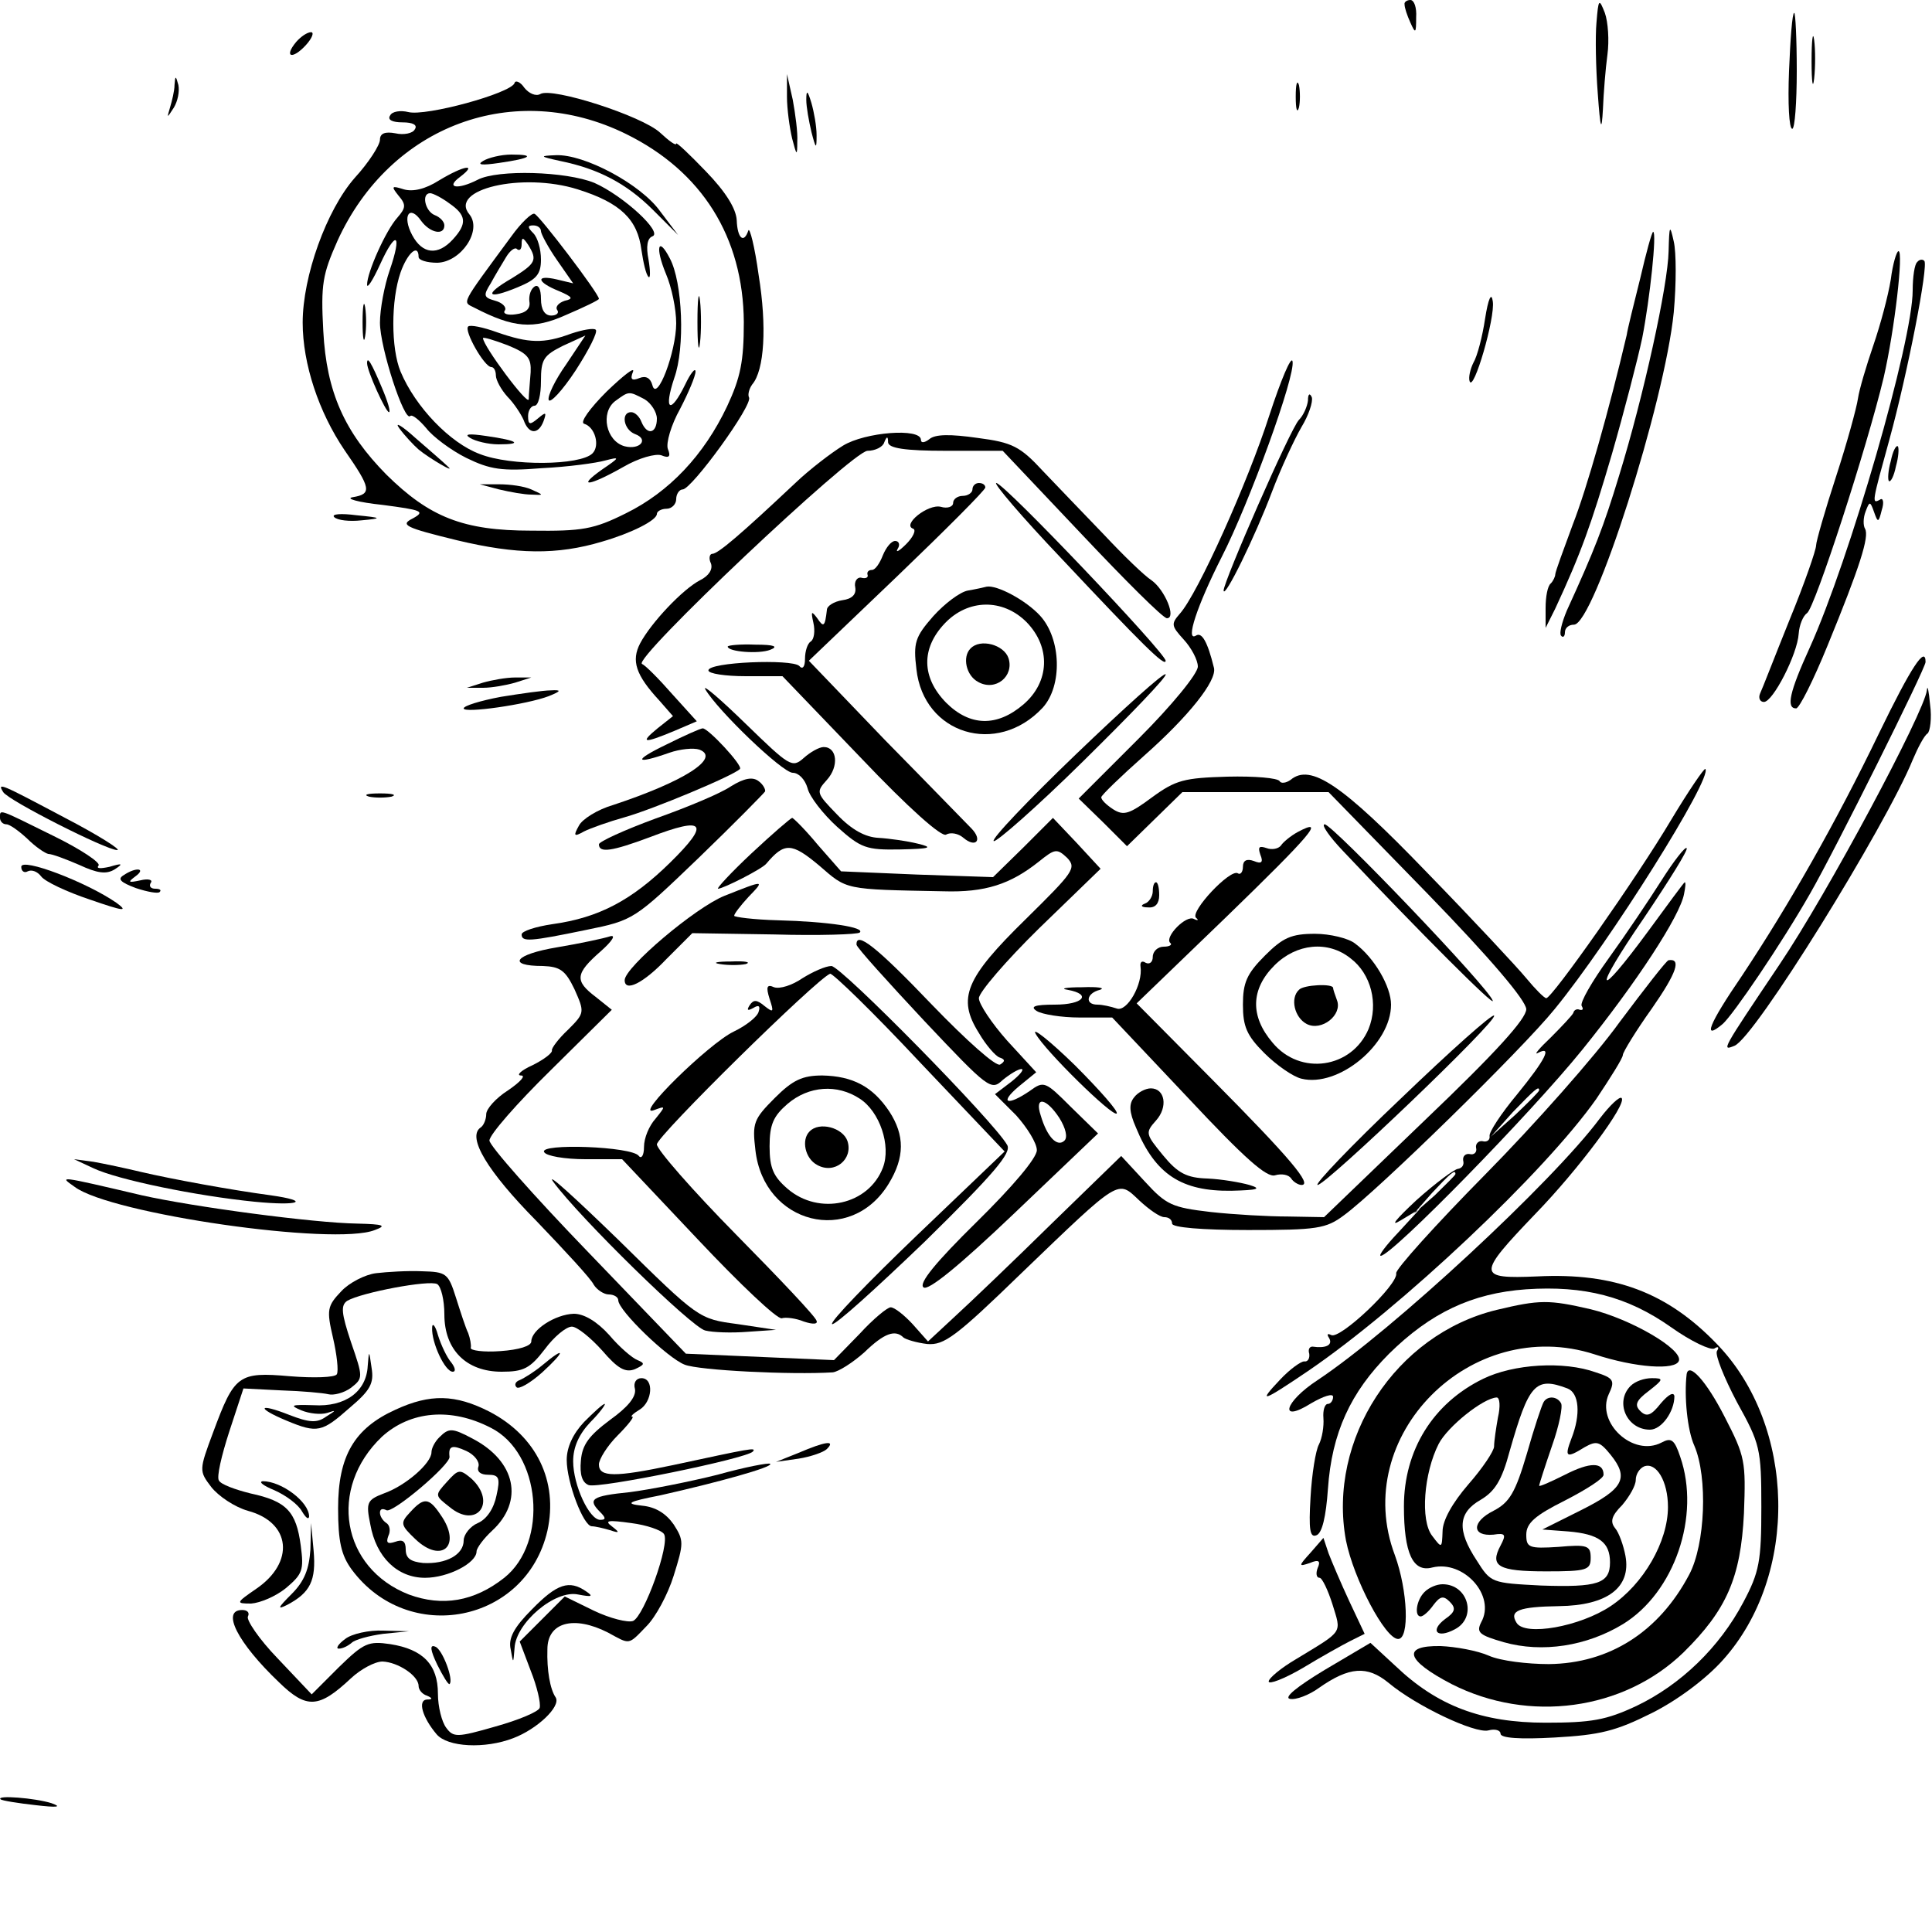<?xml version="1.0" standalone="no"?>
<!DOCTYPE svg PUBLIC "-//W3C//DTD SVG 20010904//EN"
 "http://www.w3.org/TR/2001/REC-SVG-20010904/DTD/svg10.dtd">
<svg version="1.0" xmlns="http://www.w3.org/2000/svg"
 width="300pt" height="300pt" viewBox="0 0 300 300"
 preserveAspectRatio="xMidYMid meet">
<g transform="translate(0,300) scale(0.1,-0.1)"
fill="#000000" stroke="none">
<path d="M2181 2993 c0 -5 4 -17 9 -28 8 -18 9 -17 9 8 1 15 -3 27 -9 27 -5 0
-10 -3 -9 -7z"/>
<path d="M2479 2965 c-2 -22 -1 -71 2 -110 4 -56 6 -61 8 -25 1 25 4 63 7 85
3 22 1 51 -4 65 -9 23 -10 22 -13 -15z"/>
<path d="M2778 2890 c-2 -50 0 -90 5 -90 4 0 7 41 7 90 0 50 -2 90 -4 90 -3 0
-6 -41 -8 -90z"/>
<path d="M2813 2905 c0 -33 2 -45 4 -27 2 18 2 45 0 60 -2 15 -4 0 -4 -33z"/>
<path d="M460 2935 c-20 -24 -6 -28 15 -5 10 11 13 20 8 20 -6 0 -16 -7 -23
-15z"/>
<path d="M271 2868 c0 -9 -4 -25 -7 -35 -5 -17 -5 -17 6 0 6 10 9 25 7 35 -4
15 -5 15 -6 0z"/>
<path d="M799 2871 c-6 -16 -138 -52 -165 -45 -12 3 -25 1 -28 -5 -5 -7 3 -11
19 -11 16 0 24 -4 19 -11 -3 -6 -17 -9 -30 -6 -16 3 -24 0 -24 -10 0 -8 -17
-35 -39 -59 -44 -50 -81 -153 -81 -225 0 -64 25 -139 65 -198 41 -59 43 -68
13 -73 -13 -2 8 -8 46 -12 61 -8 67 -10 47 -21 -20 -10 -13 -14 69 -34 92 -22
155 -23 225 -2 45 13 85 33 85 43 0 4 7 8 15 8 8 0 15 7 15 15 0 8 5 15 10 15
14 0 110 132 103 143 -2 4 0 13 5 20 19 22 23 90 10 170 -6 44 -14 75 -16 69
-7 -21 -17 -12 -18 16 -1 18 -17 44 -48 76 -25 26 -46 46 -46 43 0 -4 -11 4
-25 17 -28 26 -168 71 -186 60 -7 -4 -18 1 -25 10 -6 9 -14 12 -15 7z m173
-79 c118 -58 182 -160 183 -292 0 -61 -5 -86 -26 -131 -36 -76 -90 -133 -157
-166 -50 -25 -68 -28 -147 -27 -106 0 -158 21 -225 87 -65 66 -93 128 -98 223
-4 73 -1 88 22 140 82 180 275 251 448 166z"/>
<path d="M750 2750 c-10 -6 -2 -7 25 -3 49 7 58 13 19 13 -16 0 -36 -5 -44
-10z"/>
<path d="M870 2750 c59 -12 103 -35 144 -76 l39 -39 -28 37 c-30 42 -118 89
-162 87 -26 -1 -25 -2 7 -9z"/>
<path d="M682 2720 c-22 -14 -41 -18 -55 -14 -19 6 -20 5 -8 -10 12 -14 11
-19 -2 -34 -18 -20 -47 -85 -47 -104 0 -7 9 7 20 31 25 55 35 49 15 -9 -8 -23
-15 -60 -15 -81 0 -39 38 -155 47 -145 3 3 14 -6 25 -19 10 -13 38 -34 62 -46
37 -18 55 -21 117 -16 41 2 85 8 99 12 23 6 23 5 -5 -14 -41 -29 -20 -26 33 4
24 14 50 21 59 18 12 -5 15 -2 10 10 -3 9 5 37 19 62 13 25 24 51 24 58 0 7
-8 -3 -16 -20 -23 -47 -34 -41 -17 10 17 47 13 149 -7 186 -18 35 -23 17 -6
-24 9 -21 16 -55 16 -77 0 -44 -30 -124 -37 -96 -3 11 -10 15 -20 11 -12 -5
-15 -2 -10 10 3 8 -15 -6 -41 -31 -26 -26 -42 -48 -35 -50 17 -5 25 -34 13
-46 -19 -19 -127 -20 -175 -1 -46 17 -100 73 -123 128 -15 36 -15 111 0 154
11 31 28 45 28 24 0 -5 13 -9 29 -9 37 1 70 50 50 75 -33 39 82 66 168 39 67
-21 93 -47 99 -94 3 -20 7 -38 11 -42 3 -3 3 9 0 27 -4 20 -2 33 6 36 17 6
-45 63 -90 83 -44 18 -150 21 -181 5 -31 -16 -51 -13 -28 4 29 22 6 18 -32 -5z
m16 -36 c26 -18 28 -31 5 -56 -23 -25 -47 -23 -63 7 -16 30 -4 48 14 22 14
-19 36 -23 36 -7 0 6 -7 13 -15 16 -15 6 -21 34 -7 34 4 0 18 -7 30 -16z m303
-304 c10 -6 19 -20 19 -30 0 -23 -15 -27 -24 -5 -3 8 -10 15 -16 15 -16 0 -12
-27 6 -34 22 -8 8 -25 -16 -19 -29 8 -38 52 -15 70 22 16 21 16 46 3z"/>
<path d="M794 2633 c-81 -110 -76 -101 -57 -111 60 -31 91 -34 142 -11 28 12
51 23 51 25 0 8 -92 129 -100 132 -4 2 -21 -14 -36 -35z m46 8 c0 -4 11 -25
25 -45 l25 -36 -25 6 c-34 8 -32 -4 3 -18 21 -9 23 -12 9 -15 -9 -3 -15 -9
-12 -14 4 -5 -1 -9 -9 -9 -10 0 -16 9 -16 26 0 15 -4 23 -10 19 -6 -4 -9 -14
-8 -23 2 -11 -5 -18 -21 -20 -13 -2 -21 1 -17 6 3 5 -4 12 -15 15 -18 5 -19 8
-7 27 7 13 18 31 24 41 6 10 14 16 17 12 4 -3 7 0 7 8 0 11 2 11 10 -1 15 -24
12 -29 -25 -52 -45 -26 -39 -34 9 -14 29 12 36 20 36 43 0 16 -5 34 -12 41 -9
9 -9 12 0 12 7 0 12 -4 12 -9z"/>
<path d="M1083 2500 c0 -36 2 -50 4 -32 2 17 2 47 0 65 -2 17 -4 3 -4 -33z"/>
<path d="M563 2500 c0 -25 2 -35 4 -22 2 12 2 32 0 45 -2 12 -4 2 -4 -23z"/>
<path d="M727 2493 c-7 -6 25 -63 36 -63 4 0 7 -6 7 -13 0 -7 8 -22 18 -33 10
-10 21 -27 25 -36 8 -23 23 -23 31 -2 5 14 4 15 -9 4 -12 -10 -15 -10 -15 4 0
9 5 16 10 16 6 0 10 17 10 38 0 34 4 40 34 55 l35 16 -30 -45 c-17 -24 -29
-49 -27 -55 2 -6 21 14 42 46 20 31 35 60 31 63 -3 3 -20 0 -38 -6 -43 -16
-66 -15 -115 2 -22 8 -42 12 -45 9z m97 -71 c-1 -15 -3 -34 -3 -42 -1 -11 -71
83 -71 95 0 2 17 -3 38 -11 32 -13 37 -20 36 -42z"/>
<path d="M570 2436 c0 -12 29 -76 34 -76 3 0 -2 17 -11 38 -16 38 -23 50 -23
38z"/>
<path d="M620 2335 c8 -11 22 -26 30 -33 17 -14 60 -39 45 -26 -5 5 -28 25
-50 44 -21 19 -33 26 -25 15z"/>
<path d="M730 2320 c8 -5 28 -10 44 -10 39 0 30 6 -19 13 -27 4 -35 3 -25 -3z"/>
<path d="M775 2240 c17 -4 39 -8 50 -8 20 -1 20 -1 0 8 -11 5 -33 8 -50 8
l-30 0 30 -8z"/>
<path d="M1222 2850 c0 -19 4 -48 8 -65 7 -27 8 -28 8 -5 1 14 -3 43 -7 65
l-9 40 0 -35z"/>
<path d="M2012 2850 c0 -19 2 -27 5 -17 2 9 2 25 0 35 -3 9 -5 1 -5 -18z"/>
<path d="M1252 2845 c0 -11 4 -33 8 -50 7 -27 8 -27 8 -5 0 14 -4 36 -8 50 -6
20 -8 21 -8 5z"/>
<path d="M2591 2610 c-1 -53 -39 -226 -77 -349 -24 -79 -38 -115 -81 -209 -8
-19 -12 -36 -9 -39 3 -4 6 -1 6 5 0 7 6 12 14 12 31 0 141 345 155 485 4 44 4
93 0 110 -6 27 -7 26 -8 -15z"/>
<path d="M2547 2568 c-10 -40 -20 -80 -21 -88 -27 -115 -62 -239 -84 -295 -14
-38 -27 -73 -27 -77 0 -3 -3 -10 -7 -14 -5 -4 -8 -21 -8 -38 l0 -31 15 30 c40
86 56 131 88 240 19 66 40 147 47 180 12 61 23 165 17 165 -2 0 -11 -33 -20
-72z"/>
<path d="M2936 2566 c-4 -25 -16 -70 -27 -102 -11 -32 -22 -69 -24 -83 -2 -14
-17 -69 -34 -121 -17 -52 -31 -101 -31 -107 0 -7 -18 -59 -41 -115 -23 -57
-43 -109 -46 -115 -3 -7 0 -13 6 -13 14 0 52 74 54 106 1 14 7 28 13 32 12 8
93 257 119 366 17 74 31 196 23 196 -3 0 -9 -20 -12 -44z"/>
<path d="M2977 2593 c-4 -3 -7 -23 -7 -44 0 -79 -98 -418 -160 -555 -31 -68
-37 -94 -21 -94 5 0 27 44 49 98 50 122 65 169 58 181 -3 5 -3 17 1 27 6 16 7
16 13 -1 6 -17 7 -17 12 3 4 12 2 20 -3 16 -13 -7 -12 -4 15 94 28 102 61 271
54 277 -3 3 -8 2 -11 -2z"/>
<path d="M2306 2505 c-4 -27 -12 -58 -18 -68 -5 -10 -8 -23 -6 -29 6 -18 40
99 36 124 -2 15 -7 5 -12 -27z"/>
<path d="M1971 2355 c-33 -103 -111 -277 -139 -308 -14 -16 -13 -19 6 -40 12
-13 22 -32 22 -42 0 -11 -40 -60 -92 -112 l-93 -93 38 -37 37 -37 43 42 43 42
114 0 113 0 153 -157 c100 -103 153 -166 154 -180 0 -15 -47 -67 -157 -172
l-157 -151 -56 1 c-30 0 -84 3 -120 7 -60 7 -69 11 -102 47 l-37 40 -108 -105
c-59 -58 -127 -123 -150 -144 l-42 -39 -24 27 c-13 14 -28 26 -34 26 -5 0 -27
-18 -48 -41 l-40 -41 -115 5 -115 5 -152 158 c-84 87 -153 165 -153 173 0 9
43 58 95 109 l95 94 -25 20 c-33 25 -32 36 8 71 18 16 24 26 14 23 -9 -3 -46
-11 -82 -17 -66 -11 -79 -29 -22 -29 27 -1 35 -7 49 -36 16 -36 16 -37 -10
-63 -15 -14 -26 -29 -25 -32 1 -4 -12 -14 -30 -23 -18 -8 -26 -16 -18 -16 8 0
-1 -10 -20 -23 -19 -12 -34 -29 -34 -37 0 -8 -4 -18 -9 -21 -21 -15 11 -68 87
-145 44 -46 85 -90 89 -99 5 -8 16 -15 23 -15 8 0 15 -4 15 -9 0 -16 77 -90
103 -100 22 -9 166 -16 230 -12 9 1 31 15 49 31 31 30 48 36 61 23 4 -3 20 -8
37 -10 26 -2 44 11 146 110 155 149 149 145 183 113 15 -14 32 -26 39 -26 7 0
12 -4 12 -10 0 -6 46 -10 118 -10 107 0 121 2 149 23 51 37 277 258 327 320
86 105 246 360 234 373 -2 1 -26 -34 -53 -79 -54 -91 -185 -277 -194 -277 -3
0 -17 14 -31 31 -14 17 -83 91 -155 165 -131 136 -180 169 -211 143 -7 -5 -15
-6 -17 -2 -3 5 -39 8 -81 7 -67 -2 -80 -5 -117 -32 -35 -26 -44 -29 -60 -19
-11 7 -19 15 -19 19 0 3 30 32 66 64 69 61 114 117 109 137 -10 41 -19 56 -28
50 -17 -10 2 47 40 122 43 84 115 282 110 304 -2 9 -18 -29 -36 -84z"/>
<path d="M2031 2378 c-1 -9 -7 -23 -14 -30 -13 -13 -117 -251 -117 -265 1 -14
49 84 75 153 14 37 35 82 46 101 11 18 18 39 16 46 -3 7 -6 6 -6 -5z"/>
<path d="M1309 2308 c-18 -11 -52 -37 -74 -58 -84 -79 -120 -110 -129 -110 -4
0 -6 -7 -2 -15 3 -9 -3 -19 -17 -26 -27 -14 -76 -66 -93 -98 -14 -27 -7 -49
30 -89 l21 -24 -24 -19 c-28 -23 -22 -24 26 -4 l35 15 -38 42 c-21 24 -42 45
-47 47 -17 6 326 330 350 331 12 0 24 6 26 13 4 10 6 10 6 0 1 -9 26 -13 90
-13 l88 0 123 -130 c67 -71 126 -130 132 -130 15 0 -3 44 -24 59 -11 7 -44 39
-73 70 -30 31 -72 75 -95 99 -36 39 -48 45 -102 52 -42 6 -66 6 -75 -2 -8 -6
-13 -6 -13 -1 0 19 -87 12 -121 -9z"/>
<path d="M2936 2284 c-4 -14 -5 -28 -3 -31 3 -2 8 8 11 23 4 14 5 28 3 31 -3
2 -8 -8 -11 -23z"/>
<path d="M1510 2240 c0 -5 -7 -10 -15 -10 -8 0 -15 -5 -15 -11 0 -6 -9 -9 -19
-6 -20 5 -61 -28 -43 -34 5 -2 0 -13 -11 -24 -11 -11 -17 -14 -13 -7 4 6 2 12
-4 12 -6 0 -14 -10 -19 -22 -5 -13 -12 -23 -17 -23 -5 0 -8 -3 -7 -7 2 -5 -3
-7 -10 -5 -6 1 -11 -6 -9 -15 2 -11 -5 -18 -20 -20 -13 -2 -24 -9 -24 -15 -3
-26 -5 -28 -15 -13 -9 12 -10 11 -6 -7 3 -13 1 -26 -4 -29 -5 -3 -9 -15 -9
-27 0 -13 -4 -17 -9 -11 -12 11 -141 6 -141 -7 0 -5 26 -9 58 -9 l57 0 121
-126 c76 -80 126 -124 133 -120 7 4 19 2 27 -5 19 -16 30 -4 13 14 -8 8 -68
70 -134 137 l-119 124 137 131 c75 72 137 134 137 138 0 4 -4 7 -10 7 -5 0
-10 -4 -10 -10z"/>
<path d="M1648 2133 c124 -132 162 -170 162 -159 0 12 -251 276 -263 276 -5 0
40 -53 101 -117z"/>
<path d="M519 2197 c5 -5 24 -7 42 -5 33 3 33 4 -8 8 -23 3 -39 2 -34 -3z"/>
<path d="M1503 2083 c-12 -2 -36 -20 -54 -40 -28 -32 -31 -41 -26 -82 11 -101
125 -136 196 -60 31 34 29 107 -4 143 -22 24 -67 48 -83 45 -4 -1 -17 -4 -29
-6z m91 -49 c38 -39 36 -93 -5 -128 -41 -35 -83 -34 -120 3 -38 39 -39 84 -2
123 36 38 90 39 127 2z"/>
<path d="M1507 1993 c-13 -13 -7 -42 12 -52 27 -15 56 9 47 37 -7 21 -44 31
-59 15z"/>
<path d="M1130 1996 c0 -8 48 -12 66 -5 13 5 7 8 -23 8 -24 1 -43 -1 -43 -3z"/>
<path d="M2918 1862 c-67 -139 -140 -267 -213 -377 -52 -76 -62 -102 -30 -75
16 14 91 124 136 203 38 66 179 349 179 359 0 26 -22 -7 -72 -110z"/>
<path d="M1671 1829 c-74 -71 -132 -132 -128 -135 3 -3 66 52 139 124 73 72
131 132 128 135 -3 3 -65 -53 -139 -124z"/>
<path d="M750 1940 l-25 -8 25 0 c14 0 36 4 50 8 l25 8 -25 0 c-14 0 -36 -4
-50 -8z"/>
<path d="M1095 1930 c19 -33 120 -130 136 -130 9 0 19 -10 23 -24 3 -13 24
-40 46 -60 37 -33 45 -36 98 -35 47 1 52 3 27 9 -16 4 -44 8 -61 9 -20 1 -41
12 -64 36 -33 34 -33 35 -16 54 19 21 16 51 -5 51 -7 0 -21 -8 -31 -17 -18
-16 -22 -13 -90 53 -39 38 -67 62 -63 54z"/>
<path d="M2992 1928 c-4 -34 -154 -315 -229 -426 -90 -134 -90 -134 -70 -126
31 11 235 341 277 444 8 19 18 38 23 41 4 3 7 24 4 45 -2 21 -4 32 -5 22z"/>
<path d="M778 1918 c-32 -6 -58 -14 -58 -18 0 -8 98 6 132 19 20 8 20 10 3 9
-11 0 -46 -5 -77 -10z"/>
<path d="M1035 1844 c-52 -25 -50 -32 4 -13 17 6 38 8 47 5 34 -13 -25 -50
-134 -86 -24 -7 -48 -22 -53 -32 -9 -16 -8 -18 8 -9 10 5 38 15 63 22 43 12
170 65 179 75 5 5 -50 64 -58 63 -3 0 -28 -11 -56 -25z"/>
<path d="M1135 1779 c-16 -11 -69 -33 -117 -50 -49 -18 -88 -36 -88 -40 0 -14
20 -11 79 11 86 33 94 22 32 -39 -60 -59 -111 -86 -183 -96 -27 -4 -48 -11
-48 -16 0 -12 13 -11 100 7 74 15 75 16 175 112 55 53 101 100 103 103 1 3 -3
11 -10 16 -9 7 -22 5 -43 -8z"/>
<path d="M5 1770 c8 -13 160 -90 177 -90 7 0 -29 23 -81 50 -100 53 -106 56
-96 40z"/>
<path d="M573 1763 c9 -2 25 -2 35 0 9 3 1 5 -18 5 -19 0 -27 -2 -17 -5z"/>
<path d="M0 1730 c0 -5 4 -10 10 -10 5 0 19 -10 32 -22 13 -13 28 -23 33 -24
6 0 27 -8 48 -17 28 -13 42 -15 55 -7 14 9 12 10 -8 4 -14 -3 -21 -3 -17 2 4
4 -27 25 -70 46 -87 43 -83 42 -83 28z"/>
<path d="M1167 1675 c-32 -30 -55 -55 -52 -55 8 0 69 31 75 39 28 33 39 33 82
-3 44 -38 37 -37 193 -40 65 -2 104 11 148 46 25 20 28 21 44 6 15 -16 10 -22
-64 -95 -94 -92 -107 -123 -73 -177 11 -19 26 -36 32 -38 9 -3 9 -6 1 -11 -6
-4 -52 37 -106 93 -86 90 -118 115 -117 93 1 -5 48 -57 105 -118 100 -106 104
-109 122 -92 11 9 24 17 29 17 5 0 -2 -9 -16 -20 l-25 -19 33 -33 c17 -19 32
-43 32 -54 0 -12 -37 -56 -94 -112 -63 -62 -90 -95 -82 -101 7 -6 55 33 141
115 l130 124 -42 41 c-40 40 -42 41 -64 25 -35 -24 -48 -19 -17 7 l27 22 -45
49 c-24 27 -44 57 -44 66 0 9 42 58 94 109 l95 92 -37 40 -37 39 -46 -46 -47
-46 -118 4 -118 5 -36 41 c-19 23 -38 42 -40 42 -3 -1 -31 -25 -63 -55z m478
-411 c10 -16 13 -30 8 -35 -11 -11 -27 5 -37 39 -10 30 8 28 29 -4z"/>
<path d="M2015 1708 c-11 -6 -23 -16 -26 -21 -4 -5 -14 -7 -22 -4 -12 4 -14 2
-10 -10 5 -12 2 -15 -10 -10 -11 4 -17 1 -17 -9 0 -8 -4 -13 -8 -10 -12 7 -74
-59 -65 -69 5 -4 3 -5 -3 -2 -12 7 -46 -28 -37 -37 4 -3 -1 -6 -10 -6 -9 0
-17 -7 -17 -16 0 -8 -5 -12 -11 -9 -6 4 -9 1 -8 -6 4 -27 -21 -71 -37 -65 -9
3 -22 6 -30 6 -20 0 -17 18 4 23 9 3 -3 5 -28 4 -25 0 -35 -2 -22 -4 38 -7 24
-23 -20 -23 -32 0 -39 -3 -28 -10 8 -5 38 -10 66 -10 l51 0 118 -125 c88 -94
122 -124 135 -120 10 3 21 1 25 -5 3 -5 11 -10 16 -10 17 0 -16 40 -138 163
l-118 119 139 134 c132 128 156 156 111 132z"/>
<path d="M2086 1678 c119 -126 235 -242 232 -232 -5 19 -249 274 -261 274 -6
0 7 -19 29 -42z"/>
<path d="M2580 1633 c-19 -30 -56 -85 -82 -121 -26 -36 -45 -69 -42 -74 3 -5
2 -7 -3 -6 -4 2 -9 0 -10 -5 -2 -4 -18 -21 -35 -38 -18 -17 -27 -28 -20 -24
23 12 12 -10 -32 -64 -25 -30 -44 -59 -43 -65 1 -6 -4 -10 -11 -8 -6 1 -11 -4
-10 -10 2 -7 -3 -12 -10 -10 -6 1 -11 -3 -10 -10 2 -7 -2 -12 -8 -13 -5 0 -35
-22 -65 -49 -31 -29 -42 -42 -24 -31 l30 18 -34 -37 c-19 -20 -31 -36 -27 -36
17 0 233 221 313 320 84 104 152 208 158 242 2 10 3 18 1 18 -1 0 -26 -34 -56
-75 -83 -113 -88 -98 -7 20 39 58 69 106 66 108 -2 3 -20 -20 -39 -50z m-190
-326 c0 -2 -17 -19 -37 -38 l-38 -34 34 38 c33 34 41 42 41 34z m-130 -130 c0
-2 -15 -16 -32 -33 l-33 -29 29 33 c28 30 36 37 36 29z"/>
<path d="M33 1654 c0 -7 5 -10 10 -7 6 3 15 0 21 -8 6 -8 40 -24 76 -36 52
-18 60 -19 41 -5 -46 32 -148 71 -148 56z"/>
<path d="M192 1641 c-10 -6 -5 -11 19 -20 18 -6 35 -9 37 -6 3 3 0 5 -7 5 -7
0 -10 4 -7 9 4 5 -4 7 -16 4 -19 -4 -20 -3 -8 6 18 13 1 15 -18 2z"/>
<path d="M1125 1609 c-45 -18 -155 -111 -155 -131 0 -19 29 -5 65 33 l40 40
127 -2 c70 -2 130 0 133 3 9 8 -49 17 -127 19 -38 1 -68 5 -68 7 0 3 10 16 22
29 26 27 26 27 -37 2z"/>
<path d="M1790 1616 c0 -8 -6 -17 -12 -19 -8 -3 -6 -6 5 -6 11 -1 17 6 17 19
0 11 -2 20 -5 20 -3 0 -5 -6 -5 -14z"/>
<path d="M1964 1516 c-28 -28 -34 -42 -34 -76 0 -34 6 -48 33 -75 19 -19 45
-37 58 -40 57 -14 139 53 139 115 0 28 -26 73 -56 95 -10 8 -39 15 -62 15 -37
0 -50 -6 -78 -34z m133 -4 c32 -24 44 -71 28 -110 -26 -61 -106 -73 -149 -21
-35 41 -34 83 3 120 34 34 83 39 118 11z"/>
<path d="M2017 1463 c-14 -13 -7 -43 12 -53 23 -12 56 14 47 37 -3 8 -6 17 -6
19 0 7 -46 5 -53 -3z"/>
<path d="M1118 1503 c12 -2 30 -2 40 0 9 3 -1 5 -23 4 -22 0 -30 -2 -17 -4z"/>
<path d="M2515 1413 c-38 -53 -133 -160 -209 -237 -77 -78 -139 -147 -138
-153 4 -17 -88 -104 -101 -96 -6 3 -7 1 -3 -5 6 -11 -6 -16 -26 -13 -5 0 -7
-5 -5 -11 1 -7 -2 -13 -8 -12 -5 0 -22 -12 -37 -28 -36 -38 -28 -35 43 13 144
98 368 309 448 423 22 33 41 63 41 68 0 4 20 37 45 72 39 56 46 78 26 75 -3 0
-37 -44 -76 -96z"/>
<path d="M1246 1481 c-16 -11 -35 -17 -44 -14 -11 5 -13 1 -7 -18 7 -21 6 -22
-8 -11 -12 10 -17 10 -23 1 -5 -8 -3 -9 6 -4 8 5 11 3 8 -6 -2 -8 -20 -22 -39
-31 -39 -19 -155 -133 -124 -122 19 7 19 7 3 -13 -10 -11 -18 -30 -18 -44 0
-13 -4 -19 -8 -14 -10 15 -156 20 -147 6 3 -6 32 -11 64 -11 l57 0 118 -125
c65 -69 123 -124 130 -122 6 2 22 0 34 -5 15 -5 22 -4 20 1 -1 6 -58 66 -125
134 -68 69 -123 132 -123 140 0 13 248 257 269 265 4 1 67 -60 139 -137 l132
-139 -137 -131 c-75 -72 -134 -133 -131 -137 4 -3 68 55 144 128 108 106 135
138 128 150 -20 36 -258 278 -273 278 -9 0 -29 -9 -45 -19z"/>
<path d="M2175 1294 c-77 -73 -135 -134 -129 -134 13 0 281 256 274 263 -3 3
-68 -55 -145 -129z"/>
<path d="M1608 1395 c14 -26 120 -130 126 -124 3 3 -26 36 -65 75 -39 38 -67
60 -61 49z"/>
<path d="M1203 1295 c-33 -33 -35 -39 -30 -81 13 -115 148 -149 207 -52 25 41
25 75 1 112 -26 39 -57 55 -104 56 -31 0 -46 -7 -74 -35z m132 -1 c31 -20 49
-73 36 -107 -22 -58 -99 -75 -148 -33 -22 19 -28 32 -28 66 0 34 6 47 28 66
33 28 77 31 112 8z"/>
<path d="M1257 1243 c-13 -13 -7 -42 12 -52 27 -15 56 9 47 37 -7 21 -44 31
-59 15z"/>
<path d="M1761 1296 c-8 -10 -8 -22 3 -47 30 -73 71 -99 148 -98 41 1 48 3 28
9 -14 4 -43 9 -65 10 -32 1 -46 8 -69 36 -27 33 -28 35 -11 54 19 21 14 50 -8
50 -8 0 -20 -6 -26 -14z"/>
<path d="M2484 1263 c-73 -98 -322 -329 -438 -406 -52 -34 -61 -68 -10 -36 19
11 34 16 34 10 0 -6 -4 -11 -8 -11 -5 0 -8 -10 -7 -22 1 -13 -2 -31 -7 -41 -5
-9 -11 -46 -13 -82 -3 -50 -1 -63 9 -59 9 3 15 29 18 72 6 87 35 150 95 210
64 63 128 94 213 100 90 6 157 -11 225 -59 31 -22 61 -36 67 -33 6 4 8 2 4 -4
-3 -6 11 -41 31 -79 36 -65 38 -72 38 -163 0 -84 -3 -101 -28 -148 -37 -70
-97 -128 -166 -161 -47 -22 -70 -26 -141 -26 -99 0 -168 26 -233 88 l-39 36
-71 -42 c-43 -26 -64 -43 -54 -45 9 -2 30 6 45 17 47 33 75 35 108 8 43 -36
134 -79 155 -74 11 3 19 0 19 -5 0 -7 30 -9 84 -6 71 4 95 10 151 38 40 20 84
53 110 82 119 132 114 364 -9 491 -77 80 -159 111 -279 105 -94 -4 -94 2 -3
97 67 69 143 171 134 180 -3 3 -18 -11 -34 -32z"/>
<path d="M145 1186 c38 -18 160 -43 250 -52 70 -7 89 1 25 10 -60 8 -153 25
-200 36 -25 6 -58 13 -75 16 l-30 4 30 -14z"/>
<path d="M859 1165 c42 -57 215 -226 236 -231 12 -3 41 -4 66 -2 l44 3 -60 9
c-60 8 -60 8 -184 130 -68 66 -114 108 -102 91z"/>
<path d="M116 1157 c56 -42 404 -92 466 -67 19 7 14 9 -27 10 -68 1 -255 26
-335 44 -132 31 -128 30 -104 13z"/>
<path d="M584 1023 c-17 -2 -42 -15 -54 -28 -22 -23 -23 -29 -13 -72 6 -26 9
-52 6 -57 -3 -5 -36 -6 -73 -3 -80 7 -86 2 -119 -87 -22 -59 -22 -60 -3 -85
11 -14 36 -31 57 -37 67 -18 73 -80 13 -121 -32 -22 -32 -23 -8 -23 14 1 38
11 54 24 26 22 28 28 23 66 -7 53 -22 69 -78 81 -24 6 -46 14 -49 20 -4 5 4
39 16 76 l22 67 59 -3 c32 -1 65 -4 73 -6 8 -2 24 2 35 10 19 15 19 16 0 71
-15 45 -16 57 -6 64 22 13 128 33 140 26 6 -4 11 -25 11 -47 0 -55 34 -89 89
-89 34 0 44 5 67 35 14 19 33 35 42 35 8 0 29 -17 47 -37 24 -28 36 -35 51
-29 15 7 16 9 4 14 -8 3 -28 20 -44 39 -19 21 -39 33 -55 33 -29 -1 -66 -25
-66 -43 0 -7 -19 -13 -48 -15 -26 -2 -47 1 -46 5 1 4 -1 15 -4 23 -4 8 -12 33
-19 55 -12 38 -15 40 -53 41 -22 1 -54 -1 -71 -3z"/>
<path d="M2324 966 c-157 -38 -263 -201 -234 -358 12 -60 61 -153 81 -153 18
0 15 75 -5 130 -70 185 118 374 310 312 64 -21 126 -25 131 -10 6 18 -75 65
-137 80 -65 15 -79 15 -146 -1z"/>
<path d="M671 938 c-1 -23 20 -68 32 -68 5 0 4 6 -2 14 -7 8 -16 27 -21 43 -4
15 -9 20 -9 11z"/>
<path d="M571 879 c-2 -40 -35 -64 -84 -61 -35 1 -38 0 -19 -8 12 -5 30 -7 40
-4 15 5 14 4 -2 -6 -14 -10 -26 -9 -57 3 -48 19 -52 11 -4 -9 48 -20 55 -18
98 20 32 27 38 38 34 62 -4 28 -4 28 -6 3z"/>
<path d="M842 880 c-12 -10 -28 -20 -35 -23 -6 -2 -9 -7 -5 -11 3 -4 21 6 40
23 36 33 37 42 0 11z"/>
<path d="M2303 859 c-78 -38 -123 -111 -123 -198 0 -73 14 -103 44 -95 49 12
99 -44 76 -85 -8 -16 -3 -20 35 -31 60 -17 129 -6 185 28 80 49 121 168 89
260 -9 27 -14 30 -29 22 -44 -23 -102 31 -82 75 10 21 8 25 -20 34 -50 18
-128 13 -175 -10z m131 -15 c18 -7 21 -40 6 -78 -11 -29 -8 -31 21 -13 18 10
23 9 40 -12 29 -36 20 -53 -46 -86 l-60 -30 40 -3 c48 -4 65 -17 65 -48 0 -33
-19 -39 -107 -36 -77 4 -78 4 -100 39 -31 47 -29 74 6 94 22 13 33 30 45 75
30 105 40 117 90 98z m-108 -45 c-3 -17 -6 -37 -6 -45 0 -7 -18 -34 -40 -59
-25 -29 -40 -56 -40 -73 -1 -26 -1 -27 -16 -7 -19 24 -13 98 10 143 14 27 69
71 90 72 5 0 6 -14 2 -31z m264 -139 c0 -54 -38 -120 -89 -154 -48 -32 -133
-47 -146 -26 -12 19 3 25 66 26 75 1 112 29 103 78 -3 16 -10 36 -16 43 -8 10
-6 19 11 36 11 13 21 30 21 39 0 9 6 18 13 21 19 7 37 -23 37 -63z"/>
<path d="M2397 823 c-3 -5 -15 -41 -26 -80 -18 -61 -27 -76 -52 -89 -34 -17
-34 -40 0 -37 19 3 20 0 11 -17 -17 -32 -4 -40 71 -40 63 0 69 2 69 21 0 19
-5 21 -50 17 -46 -3 -50 -1 -50 19 0 18 14 30 60 53 33 17 60 34 60 40 0 20
-21 20 -60 0 -22 -11 -40 -19 -40 -17 0 2 9 30 20 62 11 31 17 61 14 66 -6 11
-21 12 -27 2z"/>
<path d="M2619 866 c-4 -34 1 -87 12 -111 21 -49 17 -153 -8 -200 -47 -89
-124 -138 -218 -139 -33 0 -75 5 -93 13 -18 8 -52 14 -75 15 -61 1 -54 -22 17
-59 120 -61 267 -41 360 49 67 66 89 116 94 216 3 81 2 88 -30 150 -28 55 -56
86 -59 66z"/>
<path d="M986 843 c2 -12 -11 -28 -39 -48 -32 -24 -43 -38 -45 -63 -2 -22 2
-34 12 -38 15 -6 245 41 255 52 6 7 -3 5 -124 -21 -90 -19 -115 -19 -115 1 0
8 13 29 29 45 16 16 26 29 23 29 -4 0 1 5 11 11 20 12 23 49 3 49 -8 0 -13 -7
-10 -17z"/>
<path d="M2532 848 c-25 -25 -6 -68 30 -68 18 0 38 28 38 52 -1 7 -9 3 -21
-11 -15 -19 -22 -22 -32 -12 -9 9 -7 16 13 31 23 18 24 20 5 20 -12 0 -26 -5
-33 -12z"/>
<path d="M614 811 c-64 -29 -89 -72 -89 -153 0 -52 5 -73 21 -95 88 -119 271
-83 304 60 17 77 -17 147 -90 185 -53 27 -92 28 -146 3z m148 -28 c78 -39 90
-178 21 -233 -47 -37 -96 -45 -148 -26 -105 41 -126 165 -42 245 44 40 107 46
169 14z"/>
<path d="M682 768 c-7 -7 -12 -17 -12 -23 0 -17 -40 -52 -74 -64 -26 -10 -28
-14 -21 -48 9 -51 42 -83 85 -83 36 0 80 23 80 41 0 5 11 20 24 32 50 46 37
108 -30 143 -32 17 -37 17 -52 2z m61 -45 c-3 -8 3 -13 15 -13 17 0 19 -5 13
-32 -4 -20 -15 -37 -29 -43 -12 -5 -22 -18 -22 -27 0 -22 -27 -37 -63 -35 -19
2 -27 7 -27 21 0 13 -5 16 -16 12 -12 -4 -15 -2 -11 9 4 8 2 17 -3 20 -6 4
-10 11 -10 16 0 6 4 7 10 4 9 -6 100 71 98 83 -2 17 4 19 26 9 13 -6 21 -17
19 -24z"/>
<path d="M694 699 c-19 -21 -19 -21 4 -39 42 -35 74 7 34 44 -18 15 -20 15
-38 -5z"/>
<path d="M637 652 c-16 -17 -15 -20 8 -42 41 -39 73 -10 39 38 -18 27 -26 27
-47 4z"/>
<path d="M907 792 c-17 -18 -27 -39 -27 -59 0 -35 26 -103 39 -103 5 0 18 -3
28 -6 15 -5 16 -4 3 6 -12 9 -6 10 30 5 24 -3 47 -11 51 -17 10 -15 -31 -128
-48 -135 -8 -3 -36 4 -61 16 l-45 22 -35 -35 -35 -35 17 -45 c10 -25 16 -51
14 -58 -2 -6 -33 -19 -69 -29 -59 -17 -65 -17 -76 -2 -7 9 -13 33 -13 53 0 45
-23 69 -74 77 -34 5 -41 2 -80 -36 l-42 -42 -53 56 c-29 30 -49 60 -46 65 3 6
-1 10 -9 10 -33 0 -7 -51 57 -112 43 -42 62 -41 112 6 15 14 37 26 49 26 24
-1 56 -22 56 -38 0 -6 6 -13 13 -15 9 -4 9 -6 0 -6 -15 -1 -7 -28 15 -54 17
-20 75 -23 119 -6 37 14 74 49 66 63 -9 13 -14 43 -13 75 0 42 41 53 94 26 35
-19 31 -20 60 10 14 14 33 49 42 78 16 51 16 55 0 80 -12 17 -28 27 -49 29
-27 3 -23 6 28 16 89 20 176 44 171 49 -2 2 -39 -5 -82 -17 -44 -11 -105 -23
-136 -27 -60 -6 -66 -11 -46 -31 9 -9 9 -12 0 -12 -17 0 -42 54 -42 91 0 22 9
42 27 61 15 15 24 28 22 28 -3 0 -17 -13 -32 -28z"/>
<path d="M1240 744 l-35 -14 35 5 c19 3 39 10 44 15 14 14 -2 12 -44 -6z"/>
<path d="M426 686 c18 -8 37 -22 43 -33 6 -10 10 -13 11 -8 0 23 -43 55 -72
55 -7 -1 1 -7 18 -14z"/>
<path d="M482 594 c-2 -30 -9 -49 -29 -69 -22 -22 -23 -25 -7 -17 36 19 45 38
41 84 l-4 43 -1 -41z"/>
<path d="M2035 589 c-19 -21 -19 -22 -1 -16 14 6 17 3 12 -8 -3 -8 -2 -15 3
-15 4 0 13 -19 20 -41 14 -46 18 -40 -56 -85 -24 -14 -43 -30 -43 -35 0 -5 24
4 53 21 28 17 62 36 74 42 l22 11 -24 51 c-13 28 -27 61 -32 74 l-8 24 -20
-23z"/>
<path d="M826 501 c-28 -28 -37 -45 -33 -62 4 -23 4 -23 6 2 2 39 63 91 99 83
21 -4 24 -3 12 5 -26 18 -45 12 -84 -28z"/>
<path d="M2212 528 c-13 -13 -16 -38 -6 -38 4 0 13 8 20 18 10 13 15 15 25 5
10 -10 9 -16 -7 -27 -24 -18 -13 -31 15 -16 35 18 21 70 -19 70 -9 0 -21 -5
-28 -12z"/>
<path d="M536 455 c-11 -8 -15 -15 -10 -15 6 0 14 4 20 9 5 5 27 11 49 14 l40
4 -40 1 c-22 1 -49 -5 -59 -13z"/>
<path d="M679 415 c9 -18 17 -31 19 -30 7 6 -11 54 -22 58 -9 4 -8 -5 3 -28z"/>
<path d="M1 206 c2 -2 27 -6 54 -9 34 -4 42 -3 25 3 -25 8 -87 13 -79 6z"/>
</g>
</svg>
